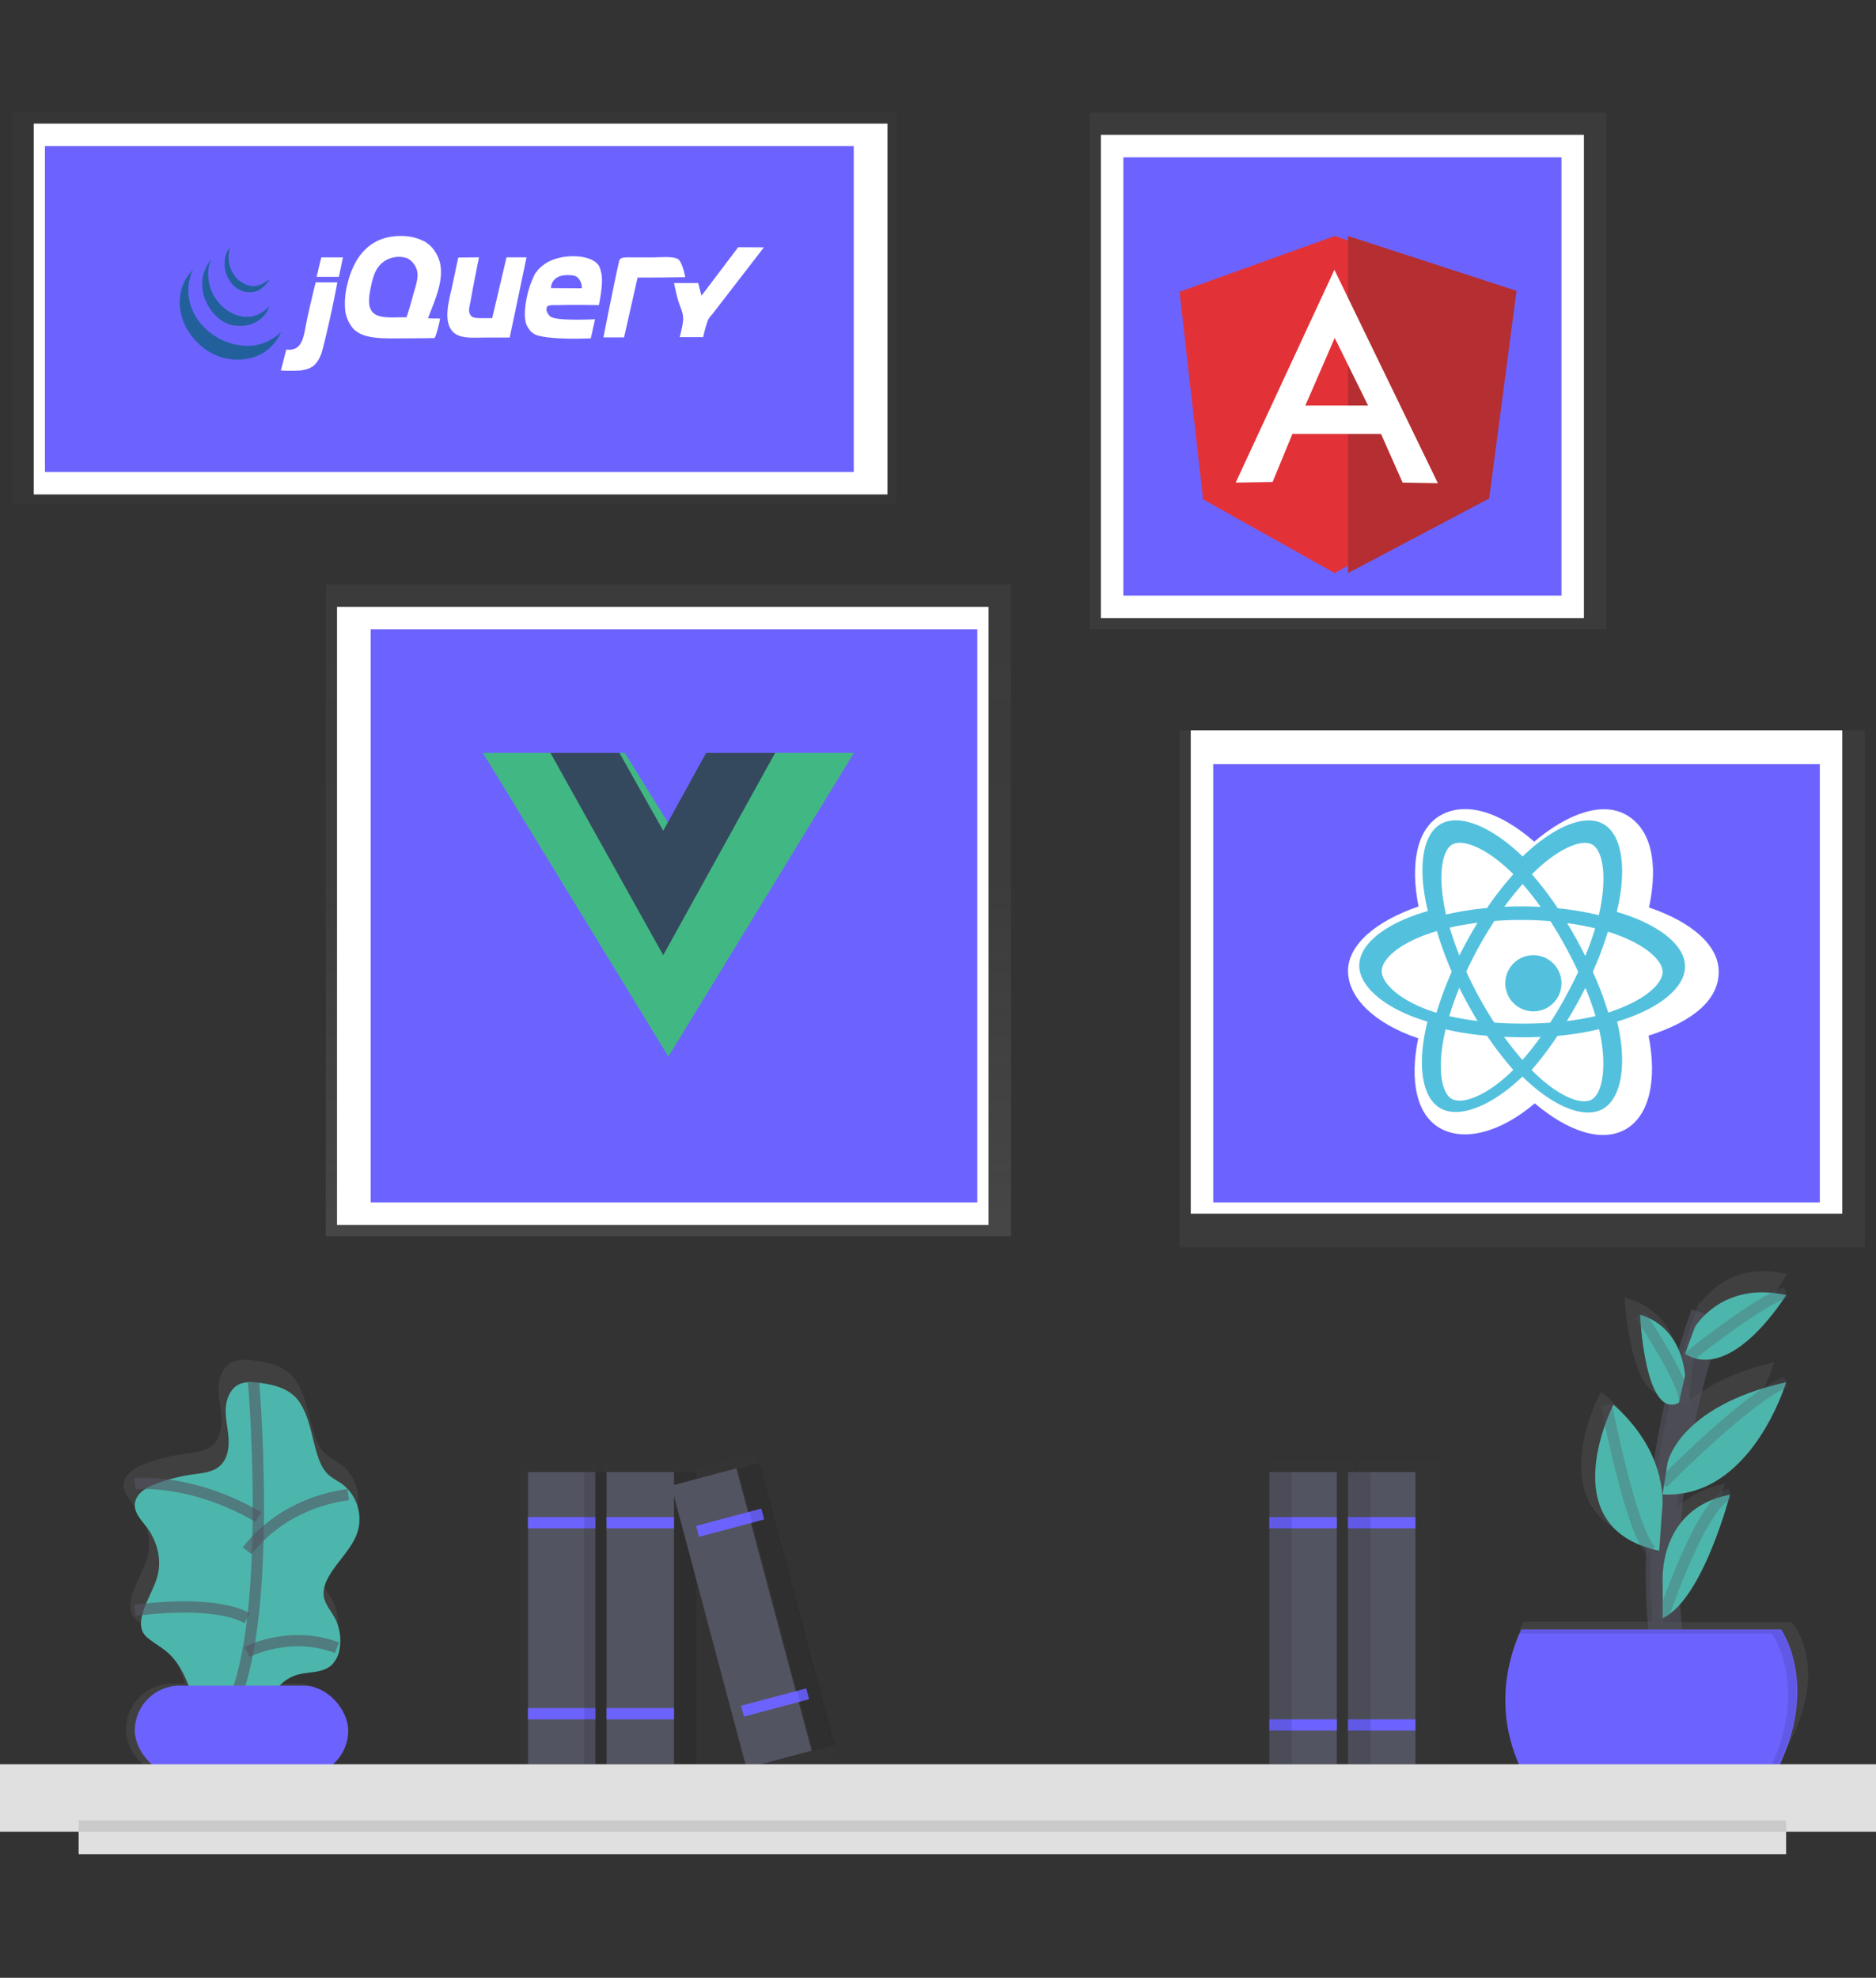 <svg xmlns="http://www.w3.org/2000/svg" width="167" height="176" viewBox="0 0 167 176">
    <rect x="0" y="0" width="167" height="176" fill="#333333" stroke="none"/>
    <defs>
        <linearGradient id="a" x1="49.998%" x2="49.998%" y1="100%" y2="0%">
            <stop offset="0%" stop-color="gray" stop-opacity=".25"/>
            <stop offset="54%" stop-color="gray" stop-opacity=".12"/>
            <stop offset="100%" stop-color="gray" stop-opacity=".1"/>
        </linearGradient>
        <linearGradient id="b" x1="19180%" x2="19180%" y1="16304%" y2="0%">
            <stop offset="0%" stop-color="gray" stop-opacity=".25"/>
            <stop offset="54%" stop-color="gray" stop-opacity=".12"/>
            <stop offset="100%" stop-color="gray" stop-opacity=".1"/>
        </linearGradient>
        <linearGradient id="c" x1="56367%" x2="56367%" y1="21547%" y2="88%">
            <stop offset="0%" stop-color="gray" stop-opacity=".25"/>
            <stop offset="54%" stop-color="gray" stop-opacity=".12"/>
            <stop offset="100%" stop-color="gray" stop-opacity=".1"/>
        </linearGradient>
        <linearGradient id="d" x1="63988%" x2="63988%" y1="47030%" y2="25570%">
            <stop offset="0%" stop-color="gray" stop-opacity=".25"/>
            <stop offset="54%" stop-color="gray" stop-opacity=".12"/>
            <stop offset="100%" stop-color="gray" stop-opacity=".1"/>
        </linearGradient>
        <linearGradient id="e" x1="45370%" x2="45370%" y1="78090%" y2="65004%">
            <stop offset="0%" stop-color="gray" stop-opacity=".25"/>
            <stop offset="54%" stop-color="gray" stop-opacity=".12"/>
            <stop offset="100%" stop-color="gray" stop-opacity=".1"/>
        </linearGradient>
        <linearGradient id="f" x1="48873%" x2="48873%" y1="78090%" y2="65004%">
            <stop offset="0%" stop-color="gray" stop-opacity=".25"/>
            <stop offset="54%" stop-color="gray" stop-opacity=".12"/>
            <stop offset="100%" stop-color="gray" stop-opacity=".1"/>
        </linearGradient>
        <linearGradient id="g" x1="25949%" x2="35792%" y1="69831%" y2="69831%">
            <stop offset="0%" stop-color="gray" stop-opacity=".25"/>
            <stop offset="54%" stop-color="gray" stop-opacity=".12"/>
            <stop offset="100%" stop-color="gray" stop-opacity=".1"/>
        </linearGradient>
        <linearGradient id="h" x1="23532%" x2="23532%" y1="69690%" y2="56604%">
            <stop offset="0%" stop-color="gray" stop-opacity=".25"/>
            <stop offset="54%" stop-color="gray" stop-opacity=".12"/>
            <stop offset="100%" stop-color="gray" stop-opacity=".1"/>
        </linearGradient>
        <linearGradient id="i" x1="27035%" x2="27035%" y1="69690%" y2="56604%">
            <stop offset="0%" stop-color="gray" stop-opacity=".25"/>
            <stop offset="54%" stop-color="gray" stop-opacity=".12"/>
            <stop offset="100%" stop-color="gray" stop-opacity=".1"/>
        </linearGradient>
        <linearGradient id="j" x1="31981%" x2="31981%" y1="69688%" y2="56194%">
            <stop offset="0%" stop-color="gray" stop-opacity=".25"/>
            <stop offset="54%" stop-color="gray" stop-opacity=".12"/>
            <stop offset="100%" stop-color="gray" stop-opacity=".1"/>
        </linearGradient>
        <linearGradient id="k" x1="84016%" x2="97220%" y1="68209%" y2="68209%">
            <stop offset="0%" stop-color="gray" stop-opacity=".25"/>
            <stop offset="54%" stop-color="gray" stop-opacity=".12"/>
            <stop offset="100%" stop-color="gray" stop-opacity=".1"/>
        </linearGradient>
    </defs>
    <g fill="none" fill-rule="evenodd" transform="translate(0 10)">
        <path fill="url(#a)" fill-rule="nonzero" d="M29 42h61v58H29z"/>
        <path fill="#FFF" fill-rule="nonzero" d="M30 44h58v55H30z"/>
        <path fill="#6C63FF" fill-rule="nonzero" d="M33 46h54v51H33z"/>
        <path fill="#41B883" fill-rule="nonzero" d="M69.4 57H76L59.5 84 43 57h12.621l3.877 6.262L63.293 57z"/>
        <path fill="#41B883" fill-rule="nonzero" d="M43 57l16.5 27L76 57h-6.6l-9.9 16.2L49.519 57z"/>
        <path fill="#35495E" fill-rule="nonzero" d="M49 57l10.041 18L69 57h-6.141l-3.818 6.924-3.9-6.924z"/>
        <path fill="url(#b)" fill-rule="nonzero" d="M.053 0h78.81v34.795H.053z" opacity=".5" transform="translate(1)"/>
        <path fill="#FFF" fill-rule="nonzero" d="M3 1h76v33H3z"/>
        <path fill="#6C63FF" fill-rule="nonzero" d="M4 3h72v29H4z"/>
        <path fill="#FFF" fill-rule="nonzero" d="M65.714 12l2.286.013-4.596 5.954a2.56 2.56 0 0 0-.363.476A10.664 10.664 0 0 0 62.595 20h-2.092s.326-1.114.312-1.701c-.01-.52-.29-1.036-.445-1.557-.156-.52-.37-1.556-.37-1.556h2.15l.296 1.13L65.714 12"/>
        <path fill="#FFF" fill-rule="nonzero" d="M60.35 13.055c.401.246.65 1.61.65 1.61s-2.106.032-3.252.032h-.99l-1.204 5.326h-1.838s1.143-5.79 1.415-6.839c.088-.34.6-.28 1.465-.28h1.382c.892 0 1.934-.118 2.372.153v-.002zm-8.562 2.598a1.138 1.138 0 0 0-.193-.738c-.213-.337-.415-.415-.98-.432-1.599-.052-1.567 1.153-1.567 1.153l2.74.017zm1.732-1.38c.234.865-.212 2.88-.212 2.88s-2.338-.04-3.614 0c-.397.012-.871-.044-.99.144-.166.264.061.669.253.84.191.17.652.216.807.24 1.036.134 3.206.034 3.206.034l-.376 1.694s-3.065.156-4.598-.216a1.552 1.552 0 0 1-.778-.433c-.053-.058-.098-.136-.147-.203a1.901 1.901 0 0 1-.212-.372c-.35-.95.04-2.77.425-3.743.045-.112.1-.255.16-.379.059-.123.135-.322.193-.413.057-.09.09-.104.13-.162a2.41 2.41 0 0 1 .153-.197c.148-.163.314-.308.495-.433.637-.486 1.794-.865 3.188-.72.523.054 1.312.244 1.7.792.101.205.173.423.213.649l.004-.002zm-8.434-1.374h1.784s-.995 4.798-1.501 7.14h-2.051c-1.433 0-2.71.181-3.254-.866-.545-1.047-.024-2.683.212-3.816.168-.803.519-2.44.519-2.44l1.847-.018s-.523 2.553-.74 3.827c-.078.457-.238.887-.07 1.225.168.337.383.344 1.063.359h.92L45.09 12.9l-.004-.002zm-8.342 3.464c.187-.675.459-1.407.425-2.017a1.731 1.731 0 0 0-.92-1.367 2.326 2.326 0 0 0-2.405.575c-.501.554-.671 1.199-.85 2.088-.132.66-.24 1.357 0 1.872.425.91 1.754.711 3.188.72.213-.58.387-1.229.566-1.871h-.004zm2.476-2.664c.212 1.515-.578 3.172-1.116 4.62.548.05 1.03 0 1.063.034.032.035-.368 1.73-.508 1.73-.425.012-1.88.025-2.48.025-1.965 0-3.803.13-4.739-.866a3.16 3.16 0 0 1-.707-1.584 6.822 6.822 0 0 1 .212-2.446c.152-.654.39-1.284.708-1.872.825-1.467 2.261-2.555 4.676-2.304.545.07 1.072.24 1.556.504.03.018.13.1.153.115.565.365 1.082 1.242 1.19 2.047l-.008-.003zm-8.692-.783c-.119.552-.238 1.175-.363 1.72h-1.981c.153-.603.27-1.203.425-1.73h1.913l.006.01zm-2.414 2.211h1.913c-.249 1.406-.744 3.678-1.13 5.255-.243.989-.405 1.71-1.064 2.233-.06.048-.093.024-.142.071-.121.117-.68.254-.99.288-.567.035-1.135.035-1.701 0 .162-.603.344-1.326.489-1.867 1.509.186 1.547-1.266 1.838-2.663.17-.807.68-2.988.778-3.312l.009-.005z"/>
        <path fill="#21609B" fill-rule="nonzero" d="M25 19.566l-.04.111c-.703 1.416-1.947 2.285-3.724 2.322a5.053 5.053 0 0 1-2.14-.443 5.605 5.605 0 0 1-2.57-2.506c-.734-1.474-.856-3.521.66-5.05.023 0-.187.332-.163.332l-.043.142c-1.1 3.568 2.291 6.624 5.586 6.273a4.268 4.268 0 0 0 2.421-1.178"/>
        <path fill="#21609B" fill-rule="nonzero" d="M21.962 18.201c.765-.007 1.498-.36 2.038-.982-.415 1.207-1.613 1.982-3.219 1.735-1.347-.206-2.628-1.762-2.765-3.32-.097-1.135.247-1.815.816-2.634-.149.3-.246.63-.288.973-.214 2.466 1.718 4.228 3.418 4.228"/>
        <path fill="#21609B" fill-rule="nonzero" d="M24 14.853c-.126.341-.858.99-1.18 1.069-1.278.32-2.098-.391-2.53-1.2a4.043 4.043 0 0 1-.21-.535c-.167-.663-.091-1.667.406-2.187-.14.461-.172.959-.092 1.44.075.307.188.599.337.866.191.343.458.62.771.8.123.088.253.16.388.217.323.111 1.001.403 2.097-.47"/>
        <path fill="url(#c)" fill-rule="nonzero" d="M97 0h46v46H97z"/>
        <path fill="#FFF" fill-rule="nonzero" d="M98 2h43v43H98z"/>
        <path fill="#6C63FF" fill-rule="nonzero" d="M100 4h39v39h-39z"/>
        <path fill="#E23237" fill-rule="nonzero" d="M105 15.969L118.816 11 133 15.88l-2.3 18.465L118.815 41l-11.714-6.564z"/>
        <path fill="#B52E31" fill-rule="nonzero" d="M135 15.88L120 11v30l12.567-6.644L135 15.882z"/>
        <path fill="#FFF" fill-rule="nonzero" d="M118.792 14L110 32.946l3.285-.054 1.764-4.274h7.889l1.922 4.328L128 33l-9.217-19h.009zm.023 6.07l2.971 6.018h-5.585l2.614-6.016v-.002z"/>
        <path fill="url(#d)" fill-rule="nonzero" d="M105 55h61v46h-61z"/>
        <path fill="#FFF" fill-rule="nonzero" d="M106 55h58v43h-58z"/>
        <path fill="#6C63FF" fill-rule="nonzero" d="M108 58h54v39h-54z"/>
        <path fill="#FFF" fill-rule="nonzero" d="M120 76.393c0 2.434 2.42 4.714 6.248 6.006-.778 3.763-.16 6.802 1.939 7.993 2.154 1.222 5.375.391 8.437-2.207 2.969 2.51 5.972 3.505 8.075 2.314 2.154-1.214 2.829-4.453 2.053-8.338 4-1.277 6.248-3.208 6.248-5.68 0-2.376-2.424-4.44-6.205-5.725.862-4.043.153-7.006-2.032-8.245-2.104-1.195-5.15-.168-8.187 2.387-3.132-2.734-6.144-3.576-8.333-2.345-2.111 1.184-2.723 4.274-1.967 8.113-3.7 1.264-6.27 3.359-6.276 5.727z"/>
        <path fill="#53C1DE" fill-rule="nonzero" d="M144.855 71.445c-.308-.107-.62-.207-.933-.298.052-.214.101-.428.147-.644.718-3.452.264-6.238-1.311-7.159-1.509-.884-3.988.026-6.492 2.207-.247.216-.489.438-.724.665a14.264 14.264 0 0 0-.48-.449c-2.61-2.35-5.232-3.344-6.82-2.432-1.513.876-1.97 3.49-1.345 6.768.063.325.134.648.213.969-.37.105-.73.214-1.065.337-3.074 1.073-5.039 2.751-5.045 4.507 0 1.81 2.093 3.632 5.288 4.744.258.09.52.173.784.25-.087.344-.163.691-.23 1.04-.616 3.22-.152 5.772 1.353 6.654 1.554.91 4.169-.012 6.722-2.243.202-.176.404-.362.608-.56.254.248.515.489.782.723 2.457 2.147 4.889 3.006 6.393 2.147 1.558-.902 2.072-3.65 1.426-6.985-.05-.255-.106-.515-.17-.781.183-.055.363-.11.539-.168 3.327-1.103 5.505-2.895 5.505-4.73 0-1.759-2.012-3.467-5.14-4.562h-.005z"/>
        <path fill="#FFF" fill-rule="nonzero" d="M143.623 79.96c-.15.05-.304.1-.46.148a29.42 29.42 0 0 0-1.373-3.628c.523-1.158.972-2.35 1.342-3.57.28.086.55.176.804.27 2.528.918 4.068 2.27 4.064 3.306 0 1.105-1.674 2.532-4.383 3.46l.006.013zm-1.13 2.322c.27 1.444.304 2.75.12 3.78-.164.917-.494 1.526-.9 1.77-.864.518-2.705-.167-4.687-1.96a16.45 16.45 0 0 1-.685-.657c.832-.956 1.6-1.97 2.301-3.034a26.185 26.185 0 0 0 3.704-.592c.055.235.104.465.147.69v.003zm-11.373 5.417c-.842.309-1.514.315-1.918.07-.86-.523-1.206-2.52-.715-5.22.059-.319.126-.634.2-.948 1.215.277 2.446.467 3.685.57a29.507 29.507 0 0 0 2.337 3.033c-.17.171-.344.338-.522.5-1.064.966-2.129 1.649-3.067 1.993v.002zm-3.922-7.799c-1.332-.48-2.431-1.102-3.183-1.78-.677-.61-1.017-1.214-1.015-1.701 0-1.05 1.491-2.363 3.97-3.257.31-.112.624-.214.942-.307a30.09 30.09 0 0 0 1.322 3.612 30.532 30.532 0 0 0-1.358 3.654c-.23-.069-.455-.144-.678-.225v.004zm1.351-9.399c-.506-2.746-.159-4.814.702-5.331.916-.55 2.936.246 5.062 2.23.137.126.274.26.402.397a29.04 29.04 0 0 0-2.34 3.005c-1.227.11-2.446.304-3.65.58-.067-.293-.129-.587-.184-.883l.008.002zm11.788 3.079c-.268-.483-.544-.96-.828-1.432.872.117 1.708.273 2.492.464a26.782 26.782 0 0 1-.883 2.457 53.545 53.545 0 0 0-.781-1.49zm-4.798-4.912a25.89 25.89 0 0 1 1.608 2.035 32.308 32.308 0 0 0-3.232-.01c.533-.731 1.08-1.41 1.628-2.025h-.004zm-4.85 4.889c-.267.485-.526.975-.775 1.47a27.84 27.84 0 0 1-.862-2.476c.78-.18 1.607-.326 2.48-.437-.294.476-.574.957-.842 1.443zm.843 7.297c-.846-.1-1.687-.244-2.519-.433.244-.815.545-1.659.895-2.52.245.5.502.993.771 1.48.27.488.552.978.847 1.473h.006zm4 3.477a28.36 28.36 0 0 1-1.64-2.062 37.554 37.554 0 0 0 3.257.004c-.507.714-1.05 1.4-1.624 2.056l.006.002zm5.594-6.434c.346.823.65 1.664.91 2.52-.842.195-1.694.343-2.552.445.291-.477.573-.961.845-1.45.272-.49.54-.995.803-1.513l-.006-.002zm-1.808.899c-.417.75-.857 1.486-1.319 2.207-.804.059-1.65.086-2.504.084a36.15 36.15 0 0 1-2.476-.09 34.91 34.91 0 0 1-2.49-4.53 34.272 34.272 0 0 1 2.502-4.51 31.331 31.331 0 0 1 4.984.017c.463.718.9 1.452 1.31 2.202.412.75.801 1.518 1.168 2.304a37.123 37.123 0 0 1-1.181 2.31l.006.006zm2.452-13.622c.914.555 1.264 2.78.679 5.697-.039.19-.08.38-.125.567a26.88 26.88 0 0 0-3.654-.615 28.503 28.503 0 0 0-2.303-3.022c.205-.206.416-.406.631-.6 2.024-1.83 3.913-2.548 4.772-2.027z"/>
        <path fill="#53C1DE" fill-rule="nonzero" d="M136.508 75a2.5 2.5 0 1 1-.016 5 2.5 2.5 0 0 1 .016-5"/>
        <g fill-rule="nonzero" opacity=".7">
            <path fill="url(#e)" d="M7.44.008V26.98H.09V.007h1.837z" opacity=".1" transform="translate(120.804 120)"/>
            <path fill="url(#f)" d="M7.434.008V26.98H.08V.007h1.84z" opacity=".1" transform="translate(113 120)"/>
        </g>
        <path fill="url(#g)" fill-rule="nonzero" d="M20.769 13.402a3.966 3.966 0 0 0-1.608-4.236c-.371-.209-.731-.438-1.078-.685-.545-.452-.848-1.119-1.08-1.783-.538-1.597-.708-3.387-1.654-4.83C14.488.557 12.804.172 11.32.043c-.541-.048-1.11-.073-1.606.148-.83.37-1.224 1.334-1.26 2.229-.036.894.2 1.779.259 2.673.06.895-.102 1.882-.772 2.484-.67.602-1.63.677-2.516.798-1.164.16-2.307.44-3.411.836-.927.333-1.958.933-2.002 1.903-.036.794.613 1.425 1.103 2.056.912 1.182 1.368 2.737 1.06 4.181-.307 1.445-1.368 2.747-1.559 4.244-.07.38-.016.772.153 1.12.149.237.345.442.577.602.573.437 1.211.786 1.752 1.255 1.128.984 1.741 2.416 2.212 3.83.045.135.085.273.13.417h-1.11c-2.265.006-4.1 1.814-4.106 4.047.006 2.233 1.84 4.041 4.106 4.047h11.088c2.266-.006 4.1-1.814 4.107-4.047-.006-2.233-1.841-4.041-4.107-4.047h-3.04c.72-.949 1.47-1.84 2.58-2.205 1.11-.366 2.452-.15 3.321-.914.407-.393.672-.907.754-1.463a4.335 4.335 0 0 0-.486-2.914c-.35-.615-.861-1.173-.972-1.869-.095-.596.123-1.198.424-1.724.834-1.505 2.317-2.678 2.77-4.327z" opacity=".7" transform="translate(11 111)"/>
        <path fill="#4DB6AC" fill-rule="nonzero" d="M22.843 113.032c-.519-.048-1.067-.071-1.539.146-.794.361-1.172 1.308-1.208 2.186-.036.877.192 1.742.247 2.62.056.877-.098 1.841-.74 2.435-.643.594-1.56.665-2.412.783-1.115.155-2.21.43-3.268.817-.888.325-1.877.915-1.922 1.865-.034.777.59 1.399 1.057 2.018.875 1.157 1.31 2.683 1.014 4.107-.297 1.424-1.31 2.69-1.494 4.158-.067.373-.015.757.147 1.1.143.231.33.432.553.588.548.43 1.161.77 1.68 1.233 1.082.966 1.667 2.366 2.12 3.752.444 1.36.793 2.75 1.043 4.16.933-.604 2.135-.596 3.134-1.086 2.12-1.048 2.83-4.088 5.067-4.834 1.068-.357 2.349-.148 3.183-.895.391-.387.645-.894.722-1.441a4.331 4.331 0 0 0-.472-2.855c-.335-.602-.824-1.148-.93-1.83-.093-.583.119-1.175.4-1.691.805-1.474 2.227-2.616 2.66-4.24a3.93 3.93 0 0 0-1.534-4.145c-.356-.206-.7-.43-1.032-.674-.52-.443-.82-1.095-1.035-1.748-.516-1.564-.68-3.32-1.586-4.733-.826-1.29-2.431-1.665-3.855-1.796z"/>
        <path stroke="#535461" d="M22.577 113s2.236 26.458-3.577 31" opacity=".6"/>
        <rect width="19" height="8" x="12" y="140" fill="#6C63FF" fill-rule="nonzero" rx="4"/>
        <path stroke="#535461" d="M12 122.032s4.952-.554 11 2.968M22 128c2.087-2.703 5.348-4.515 9-5M12 133.31s6.851-1.04 10 .69M22 137s3.765-1.977 8-.372" opacity=".6"/>
        <g fill-rule="nonzero" opacity=".7">
            <path fill="url(#h)" d="M.175.009V28.44h6.949V.009H5.386z" opacity=".1" transform="translate(46 120.086)"/>
            <path fill="url(#i)" d="M.183.009V28.44H7.13V.009H5.394z" opacity=".1" transform="translate(53.375 120.086)"/>
            <path fill="url(#j)" d="M13.822 27.675L8.059 5.397 7.724 4.1 6.717.204.004 2.051l1.007 3.893.268 1.035 4.543 17.568.337 1.299.95 3.676z" opacity=".1" transform="translate(60.538 119)"/>
        </g>
        <path fill="#535461" fill-rule="nonzero" d="M47 121h6v26h-6z"/>
        <path fill="#6C63FF" fill-rule="nonzero" d="M47 125h6v1h-6zM47 142h6v1h-6z"/>
        <path fill="#000" fill-rule="nonzero" d="M52 121h2v26h-2z" opacity=".1"/>
        <path fill="#535461" fill-rule="nonzero" d="M54 121h6v26h-6z"/>
        <path fill="#6C63FF" fill-rule="nonzero" d="M54 125h6v1h-6zM54 142h6v1h-6z"/>
        <path fill="#000" fill-rule="nonzero" d="M60 121h2v26h-2z" opacity=".1"/>
        <path fill="#535461" fill-rule="nonzero" d="M59.752 122.212l5.797-1.546 6.699 25.122-5.797 1.546z"/>
        <path fill="#6C63FF" fill-rule="nonzero" d="M61.972 125.79l5.798-1.546.258.966-5.798 1.546zM65.972 141.79l5.798-1.546.258.966-5.798 1.546z"/>
        <path fill="#000" fill-rule="nonzero" d="M65.684 120.697l1.933-.516 6.699 25.122-1.933.516z" opacity=".1"/>
        <path fill="#535461" fill-rule="nonzero" d="M126 147h-6v-26h6z"/>
        <path fill="#6C63FF" fill-rule="nonzero" d="M126 126h-6v-1h6zM126 144h-6v-1h6z"/>
        <path fill="#000" fill-rule="nonzero" d="M122 147h-2v-26h2z" opacity=".1"/>
        <path fill="#535461" fill-rule="nonzero" d="M119 147h-6v-26h6z"/>
        <path fill="#6C63FF" fill-rule="nonzero" d="M119 126h-6v-1h6zM119 144h-6v-1h6z"/>
        <path fill="#000" fill-rule="nonzero" d="M115 147h-2v-26h2z" opacity=".1"/>
        <path fill="url(#k)" fill-rule="nonzero" d="M25.465 31.34H14.113l.15-1.328c3.208-2.992 5.279-10.973 5.279-10.973a1.027 1.027 0 0 0-.137.03c-1.887.394-3.22 1.198-4.155 2.163l.406-3.53c5.926-1.328 8.275-9.475 8.275-9.475-3.783.872-6.14 2.222-7.603 3.5l.576-5.186C20.91 7.97 25.057.378 25.057.378L24.9.344l.077-.053-.118.045c-4.427-.992-6.794 1.639-7.564 2.732l.057-.508c-.118.32-.231.64-.341.958v.012a74.152 74.152 0 0 0-1.498 4.799s-.183-4.643-4.887-5.858c0 0 .494 10.114 4.22 8.457a71.877 71.877 0 0 0-1.276 6.862l-.022.026.022-.02v.068a68.44 68.44 0 0 0-.268 2.245c.073-1.403-.175-5.46-4.773-9.284 0 0-6.108 11.168 4.31 13.365l.07.061-.017-.05.095.02.043-.573a62.556 62.556 0 0 0 .037 7.185l.032.48H1.618C-2.761 40.732 4.054 45.89 4.054 45.89h18.817c7.292-9.565 2.594-14.55 2.594-14.55z" opacity=".7" transform="translate(134 103)"/>
        <path stroke="#535461" stroke-width="3" d="M148.628 138s-2.785-13.541 3.372-31" opacity=".6"/>
        <path fill="#6C63FF" fill-rule="nonzero" d="M135.423 135h23.13s4.563 6.438-2.518 16h-18.25s-6.608-6.603-2.362-16z"/>
        <path fill="#4DB6AC" fill-rule="nonzero" d="M150.876 108.093s2.392-4.118 8.124-2.85c0 0-4.738 7.793-9 5.245l.876-2.395zM150 112.424s-.15-4.293-4-5.424c0 0 .404 9.365 3.455 7.83l.545-2.406zM148.441 120.198s.92-5.03 10.559-7.198c0 0-3.073 10.404-11 9.988l.441-2.79z"/>
        <path fill="#4DB6AC" fill-rule="nonzero" d="M147.945 124.496s.873-4.927-4.317-9.496c0 0-5.64 10.94 4.075 13l.242-3.504z"/>
        <path fill="#4DB6AC" fill-rule="nonzero" d="M148.015 130.985S147.405 124.3 154 123c0 0-2.407 9.335-5.995 11l.01-3.015z"/>
        <path stroke="#535461" d="M150 111s6.332-5.118 9-6M148 122s7.906-8.019 11-9M146 107s4.29 6.332 3.984 8M143 115s2.222 11.48 4 13M148 134s3.6-10.684 6-11" opacity=".3"/>
        <path fill="#000" fill-rule="nonzero" d="M158.514 135.036h-23.262c-.053.115-.102.222-.154.342h22.623s4.476 6.195-2.278 15.444h.537c7.122-9.438 2.534-15.786 2.534-15.786z" opacity=".1"/>
        <path fill="#E0E0E0" fill-rule="nonzero" d="M0 147h167v6H0z"/>
        <path fill="#E0E0E0" fill-rule="nonzero" d="M7 152h152v3H7z"/>
        <path fill="#000" fill-rule="nonzero" d="M7 152h152v1H7z" opacity=".1"/>
    </g>
</svg>
